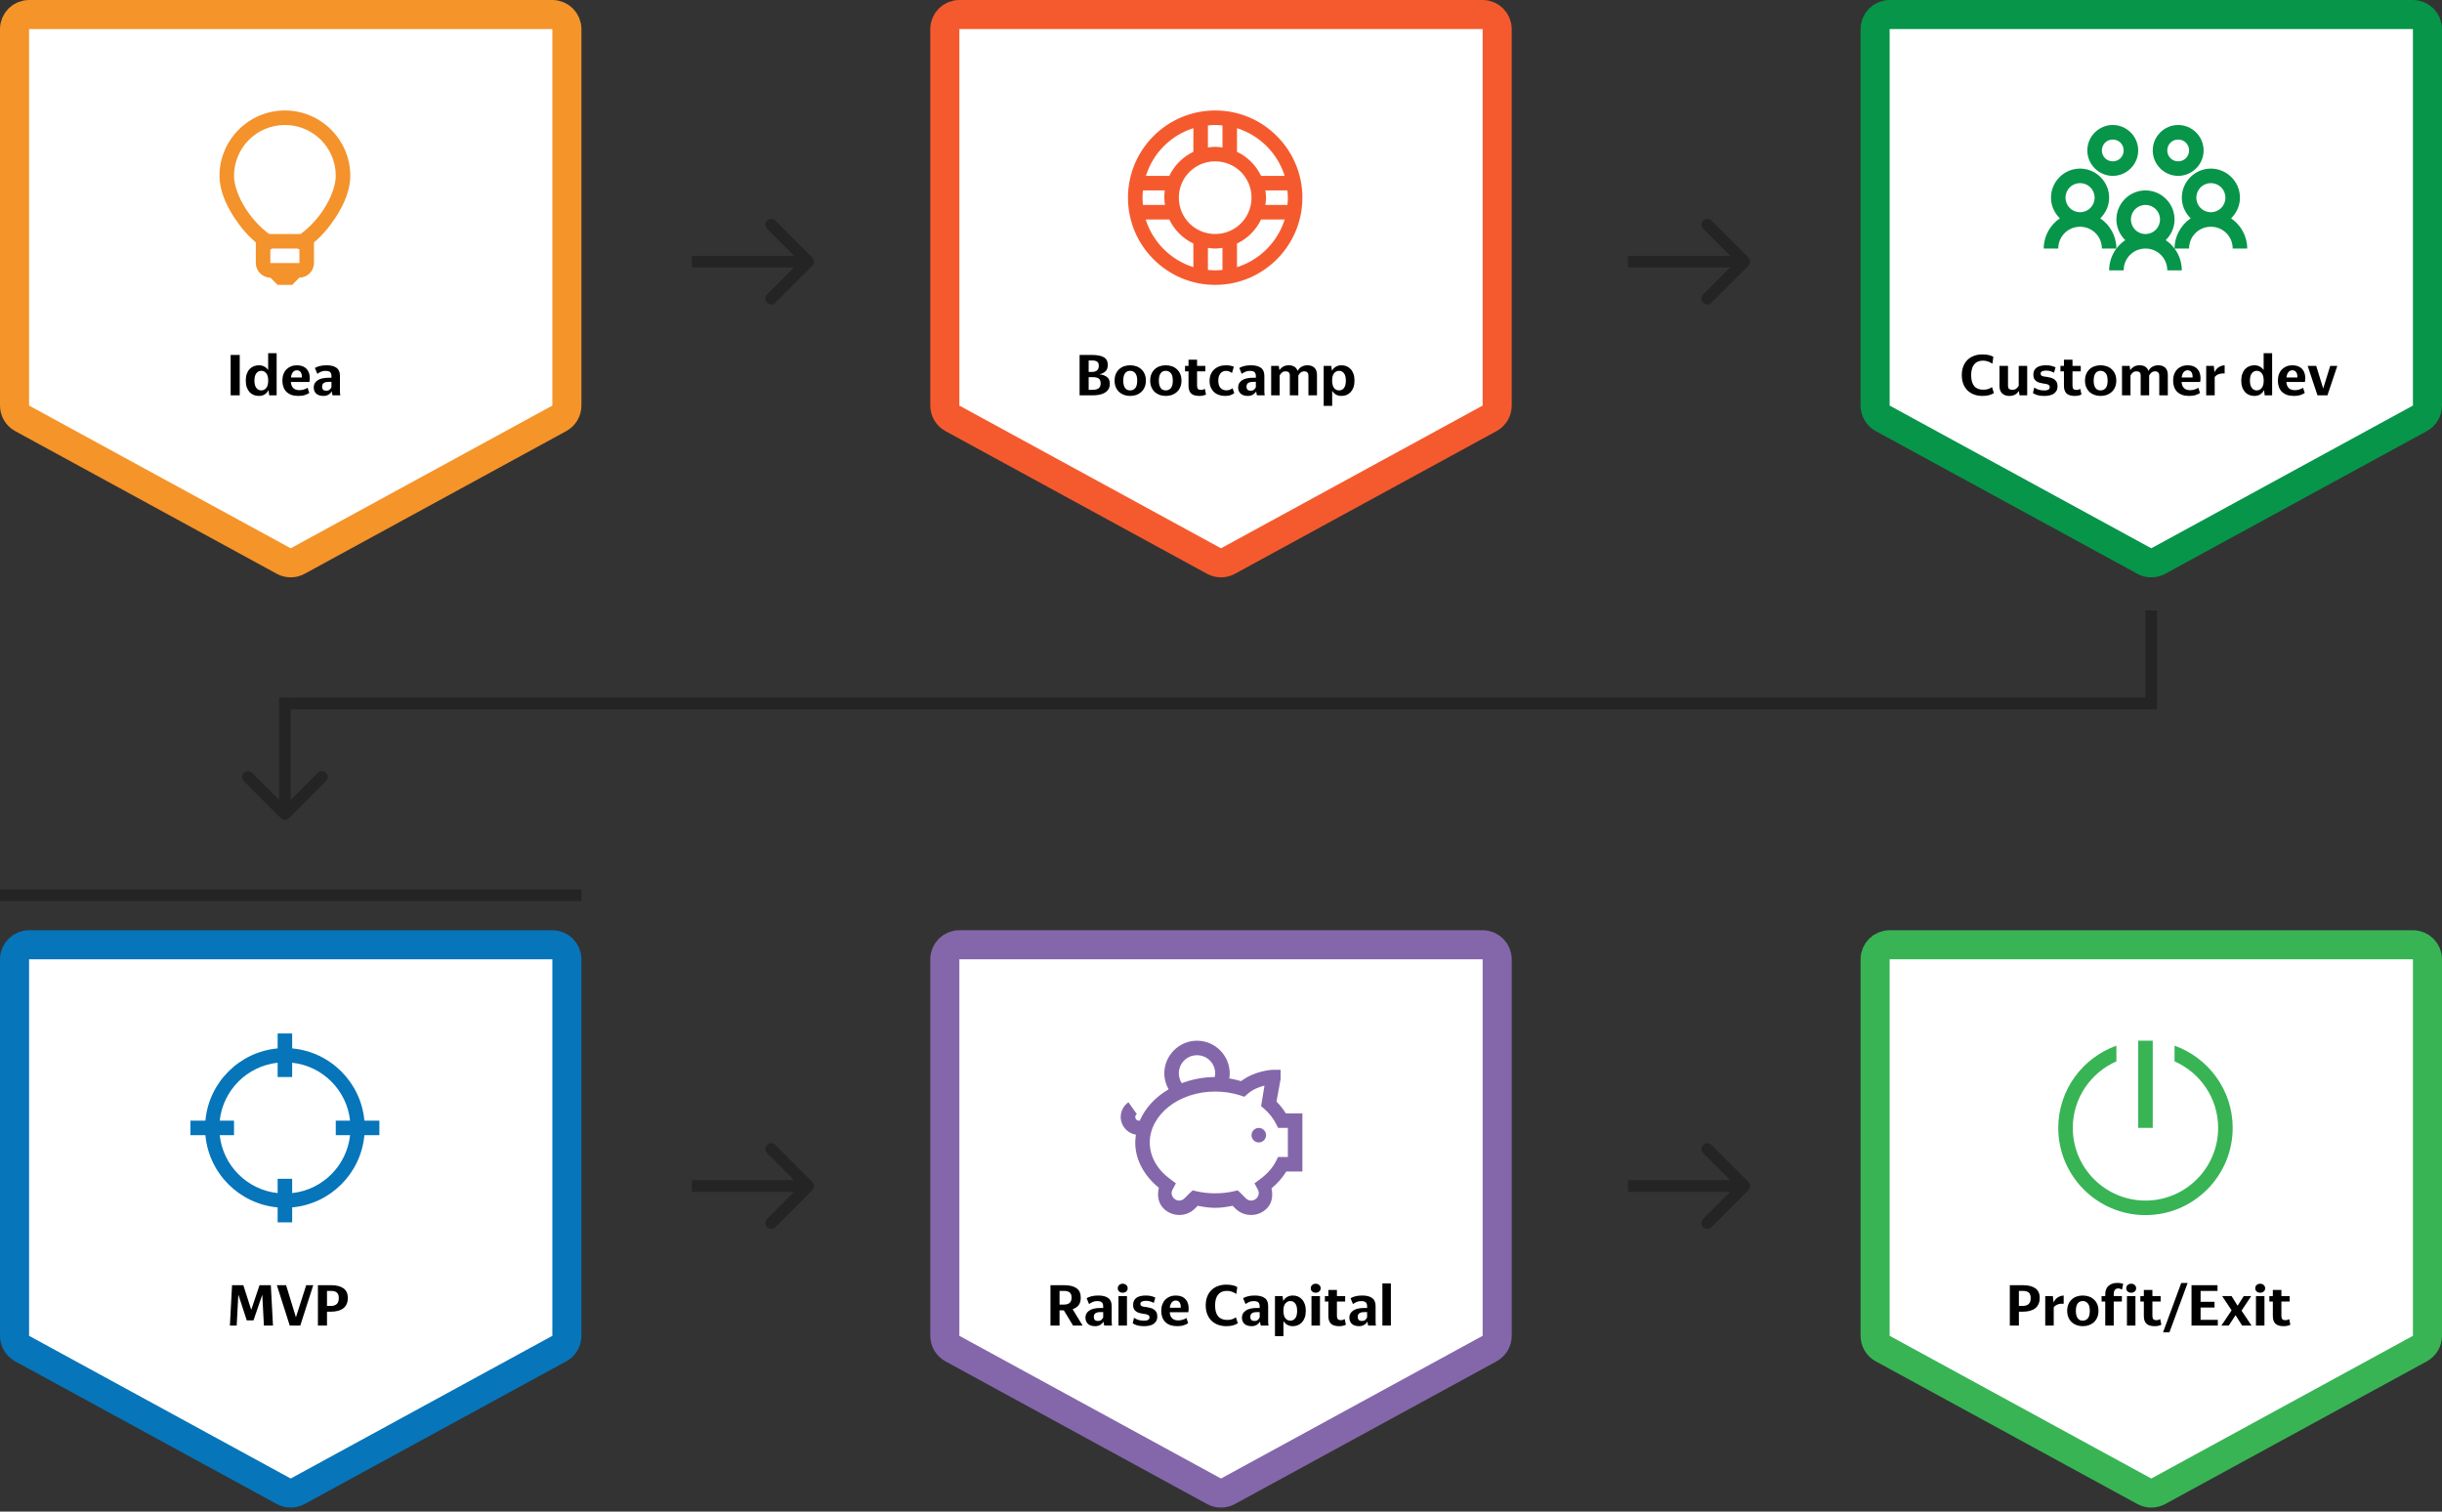 <svg width="420" height="260" viewBox="0 0 420 260" fill="none" xmlns="http://www.w3.org/2000/svg">
<rect x="0" y="0" width="420" height="260" fill="#333333" stroke="none"/>
<path d="M2.5 5C2.5 3.619 3.619 2.5 5 2.5H95C96.381 2.5 97.5 3.619 97.5 5V69.759C97.5 70.674 97 71.516 96.197 71.954L51.197 96.499C50.451 96.906 49.549 96.906 48.803 96.499L3.803 71.954C3 71.516 2.5 70.674 2.5 69.759V5Z" fill="white" stroke="#F59429" stroke-width="5" stroke-linejoin="round"/>
<rect width="40" height="40" transform="translate(29 14)" fill="white"/>
<path d="M49 19C42.804 19 37.75 24.054 37.75 30.25C37.75 32.648 38.805 35.133 40.25 37.359C41.324 39.015 42.608 40.538 44 41.695V45.25C44 46.617 45.133 47.75 46.5 47.75L47.75 49H50.25L51.5 47.75C52.867 47.75 54 46.617 54 45.25V41.695C55.392 40.538 56.676 39.015 57.75 37.359C59.195 35.133 60.25 32.648 60.25 30.25C60.25 24.054 55.196 19 49 19ZM49 21.5C53.849 21.5 57.75 25.401 57.75 30.25C57.75 31.886 56.944 34.044 55.68 35.992C54.552 37.73 53.067 39.278 51.695 40.25H46.305C44.933 39.278 43.448 37.73 42.32 35.992C41.056 34.044 40.25 31.886 40.25 30.25C40.25 25.401 44.151 21.5 49 21.5ZM46.812 42.75H51.188C51.285 42.818 51.388 42.867 51.5 42.906V45.25H46.5V42.906C46.612 42.867 46.715 42.818 46.812 42.75Z" fill="#F4922C"/>
<path d="M41.23 61.05V68H39.67V61.05H41.23ZM44.94 67.15C45.274 67.15 45.554 67.013 45.78 66.74C46.014 66.46 46.13 66.033 46.13 65.46C46.13 64.893 46.017 64.473 45.79 64.2C45.564 63.92 45.28 63.78 44.94 63.78C44.594 63.78 44.31 63.92 44.09 64.2C43.87 64.473 43.76 64.893 43.76 65.46C43.76 66.027 43.87 66.45 44.09 66.73C44.31 67.01 44.594 67.15 44.94 67.15ZM46.19 67.09C46.037 67.39 45.824 67.633 45.55 67.82C45.277 68.007 44.93 68.1 44.51 68.1C44.21 68.1 43.924 68.047 43.65 67.94C43.377 67.833 43.137 67.67 42.93 67.45C42.73 67.23 42.57 66.957 42.45 66.63C42.33 66.297 42.27 65.907 42.27 65.46C42.27 65.013 42.33 64.627 42.45 64.3C42.57 63.967 42.73 63.693 42.93 63.48C43.137 63.26 43.377 63.097 43.65 62.99C43.924 62.883 44.214 62.83 44.52 62.83C44.88 62.83 45.194 62.903 45.46 63.05C45.727 63.19 45.947 63.39 46.12 63.65V60.75H47.58V68H46.3L46.19 67.09ZM51.059 63.69C50.786 63.69 50.559 63.797 50.379 64.01C50.206 64.217 50.093 64.523 50.039 64.93H51.919C51.933 64.503 51.859 64.19 51.699 63.99C51.546 63.79 51.333 63.69 51.059 63.69ZM53.189 67.59C53.036 67.703 52.803 67.817 52.489 67.93C52.176 68.043 51.793 68.1 51.339 68.1C50.879 68.1 50.476 68.04 50.129 67.92C49.783 67.793 49.493 67.617 49.259 67.39C49.033 67.157 48.859 66.877 48.739 66.55C48.626 66.223 48.569 65.86 48.569 65.46C48.569 65.053 48.629 64.69 48.749 64.37C48.869 64.043 49.039 63.767 49.259 63.54C49.479 63.313 49.739 63.14 50.039 63.02C50.346 62.893 50.686 62.83 51.059 62.83C51.433 62.83 51.769 62.89 52.069 63.01C52.369 63.13 52.616 63.31 52.809 63.55C53.009 63.79 53.146 64.09 53.219 64.45C53.299 64.81 53.299 65.227 53.219 65.7H50.019C50.066 66.18 50.213 66.537 50.459 66.77C50.713 66.997 51.059 67.11 51.499 67.11C51.779 67.11 52.036 67.07 52.269 66.99C52.509 66.91 52.723 66.813 52.909 66.7L53.189 67.59ZM56.098 67.21C56.338 67.21 56.528 67.153 56.668 67.04C56.815 66.92 56.928 66.773 57.008 66.6V65.68H56.608C56.155 65.68 55.838 65.75 55.658 65.89C55.485 66.03 55.398 66.233 55.398 66.5C55.398 66.74 55.462 66.92 55.588 67.04C55.715 67.153 55.885 67.21 56.098 67.21ZM57.208 68C57.175 67.913 57.145 67.813 57.118 67.7C57.098 67.58 57.082 67.453 57.068 67.32C57.008 67.413 56.935 67.507 56.848 67.6C56.762 67.693 56.662 67.777 56.548 67.85C56.435 67.923 56.302 67.983 56.148 68.03C55.995 68.077 55.822 68.1 55.628 68.1C55.388 68.1 55.165 68.07 54.958 68.01C54.752 67.95 54.575 67.86 54.428 67.74C54.282 67.613 54.165 67.457 54.078 67.27C53.998 67.083 53.958 66.867 53.958 66.62C53.958 66.127 54.172 65.73 54.598 65.43C55.025 65.123 55.685 64.97 56.578 64.97H57.008V64.69C57.008 64.39 56.935 64.167 56.788 64.02C56.642 63.867 56.368 63.79 55.968 63.79C55.675 63.79 55.422 63.84 55.208 63.94C54.995 64.033 54.785 64.153 54.578 64.3L54.158 63.29C54.372 63.163 54.638 63.057 54.958 62.97C55.285 62.877 55.692 62.83 56.178 62.83C56.912 62.83 57.475 62.973 57.868 63.26C58.268 63.54 58.468 64 58.468 64.64V67.19C58.468 67.303 58.472 67.447 58.478 67.62C58.492 67.787 58.508 67.913 58.528 68H57.208Z" fill="black"/>
<path d="M162.5 5C162.5 3.619 163.619 2.5 165 2.5H255C256.381 2.5 257.5 3.619 257.5 5V69.759C257.5 70.674 257 71.516 256.197 71.954L211.197 96.499C210.451 96.906 209.549 96.906 208.803 96.499L163.803 71.954C163 71.516 162.5 70.674 162.5 69.759V5Z" fill="white" stroke="#F55A2E" stroke-width="5" stroke-linejoin="round"/>
<path d="M209 19C200.729 19 194 25.729 194 34C194 42.272 200.729 49 209 49C217.271 49 224 42.272 224 34C224 25.729 217.271 19 209 19ZM209 21.5C209.42 21.5 209.84 21.539 210.25 21.578V25.367C209.84 25.309 209.425 25.25 209 25.25C208.575 25.25 208.16 25.309 207.75 25.367V21.578C208.16 21.539 208.58 21.5 209 21.5ZM205.25 22.047V26.109C203.434 26.979 201.974 28.434 201.109 30.25H197.086C198.302 26.344 201.354 23.268 205.25 22.047ZM212.75 22.047C216.642 23.268 219.732 26.358 220.953 30.25H216.891C216.026 28.434 214.566 26.974 212.75 26.109V22.047ZM209 27.75C212.467 27.75 215.25 30.533 215.25 34C215.25 37.467 212.467 40.25 209 40.25C205.533 40.25 202.75 37.467 202.75 34C202.75 30.533 205.533 27.75 209 27.75ZM196.578 32.75H200.328C200.27 33.155 200.25 33.58 200.25 34C200.25 34.425 200.309 34.84 200.367 35.25H196.578C196.539 34.84 196.5 34.42 196.5 34C196.5 33.58 196.539 33.16 196.578 32.75ZM217.633 32.75H221.422C221.461 33.16 221.5 33.58 221.5 34C221.5 34.42 221.461 34.84 221.422 35.25H217.633C217.691 34.84 217.75 34.425 217.75 34C217.75 33.575 217.691 33.16 217.633 32.75ZM197.047 37.75H201.109C201.974 39.566 203.434 41.026 205.25 41.891V45.953C201.358 44.732 198.268 41.642 197.047 37.75ZM216.891 37.75H220.953C219.732 41.642 216.642 44.732 212.75 45.953V41.891C214.566 41.026 216.026 39.566 216.891 37.75ZM207.75 42.633C208.16 42.691 208.575 42.75 209 42.75C209.425 42.75 209.84 42.691 210.25 42.633V46.422C209.84 46.461 209.42 46.5 209 46.5C208.58 46.5 208.16 46.461 207.75 46.422V42.633Z" fill="#F55A2E"/>
<path d="M187.24 62V63.97H187.82C188.173 63.97 188.453 63.89 188.66 63.73C188.873 63.563 188.98 63.293 188.98 62.92C188.98 62.567 188.883 62.327 188.69 62.2C188.497 62.067 188.21 62 187.83 62H187.24ZM187.24 64.87V67.05H187.93C188.363 67.05 188.7 66.967 188.94 66.8C189.18 66.633 189.3 66.343 189.3 65.93C189.3 65.543 189.19 65.27 188.97 65.11C188.75 64.95 188.4 64.87 187.92 64.87H187.24ZM185.68 61.05H187.81C188.697 61.05 189.37 61.18 189.83 61.44C190.297 61.7 190.53 62.143 190.53 62.77C190.53 63.25 190.397 63.617 190.13 63.87C189.87 64.117 189.52 64.287 189.08 64.38C189.667 64.447 190.113 64.61 190.42 64.87C190.727 65.123 190.88 65.5 190.88 66C190.88 66.367 190.803 66.677 190.65 66.93C190.497 67.183 190.283 67.39 190.01 67.55C189.743 67.71 189.423 67.827 189.05 67.9C188.683 67.967 188.283 68 187.85 68H185.68V61.05ZM194.378 68.1C194.005 68.1 193.655 68.043 193.328 67.93C193.001 67.81 192.718 67.64 192.478 67.42C192.238 67.193 192.048 66.917 191.908 66.59C191.768 66.263 191.698 65.887 191.698 65.46C191.698 65.033 191.768 64.657 191.908 64.33C192.048 64.003 192.238 63.73 192.478 63.51C192.718 63.283 193.001 63.113 193.328 63C193.655 62.887 194.005 62.83 194.378 62.83C194.751 62.83 195.101 62.887 195.428 63C195.761 63.113 196.048 63.283 196.288 63.51C196.535 63.73 196.728 64.003 196.868 64.33C197.008 64.657 197.078 65.033 197.078 65.46C197.078 65.887 197.008 66.263 196.868 66.59C196.728 66.917 196.535 67.193 196.288 67.42C196.048 67.64 195.765 67.81 195.438 67.93C195.111 68.043 194.758 68.1 194.378 68.1ZM194.378 67.15C194.725 67.15 195.011 67.023 195.238 66.77C195.471 66.51 195.588 66.073 195.588 65.46C195.588 64.853 195.471 64.423 195.238 64.17C195.011 63.91 194.725 63.78 194.378 63.78C194.205 63.78 194.045 63.81 193.898 63.87C193.758 63.93 193.635 64.027 193.528 64.16C193.421 64.293 193.338 64.467 193.278 64.68C193.218 64.893 193.188 65.153 193.188 65.46C193.188 65.767 193.218 66.027 193.278 66.24C193.338 66.453 193.421 66.63 193.528 66.77C193.635 66.903 193.758 67 193.898 67.06C194.045 67.12 194.205 67.15 194.378 67.15ZM200.501 68.1C200.128 68.1 199.778 68.043 199.451 67.93C199.125 67.81 198.841 67.64 198.601 67.42C198.361 67.193 198.171 66.917 198.031 66.59C197.891 66.263 197.821 65.887 197.821 65.46C197.821 65.033 197.891 64.657 198.031 64.33C198.171 64.003 198.361 63.73 198.601 63.51C198.841 63.283 199.125 63.113 199.451 63C199.778 62.887 200.128 62.83 200.501 62.83C200.875 62.83 201.225 62.887 201.551 63C201.885 63.113 202.171 63.283 202.411 63.51C202.658 63.73 202.851 64.003 202.991 64.33C203.131 64.657 203.201 65.033 203.201 65.46C203.201 65.887 203.131 66.263 202.991 66.59C202.851 66.917 202.658 67.193 202.411 67.42C202.171 67.64 201.888 67.81 201.561 67.93C201.235 68.043 200.881 68.1 200.501 68.1ZM200.501 67.15C200.848 67.15 201.135 67.023 201.361 66.77C201.595 66.51 201.711 66.073 201.711 65.46C201.711 64.853 201.595 64.423 201.361 64.17C201.135 63.91 200.848 63.78 200.501 63.78C200.328 63.78 200.168 63.81 200.021 63.87C199.881 63.93 199.758 64.027 199.651 64.16C199.545 64.293 199.461 64.467 199.401 64.68C199.341 64.893 199.311 65.153 199.311 65.46C199.311 65.767 199.341 66.027 199.401 66.24C199.461 66.453 199.545 66.63 199.651 66.77C199.758 66.903 199.881 67 200.021 67.06C200.168 67.12 200.328 67.15 200.501 67.15ZM207.424 67.85C207.311 67.917 207.161 67.973 206.974 68.02C206.794 68.073 206.558 68.1 206.264 68.1C205.624 68.1 205.154 67.957 204.854 67.67C204.561 67.377 204.414 66.94 204.414 66.36V63.87H203.814V62.93H204.414V61.87H205.884V62.93H207.304V63.87H205.884V66.33C205.884 66.603 205.941 66.797 206.054 66.91C206.174 67.017 206.341 67.07 206.554 67.07C206.701 67.07 206.831 67.05 206.944 67.01C207.058 66.963 207.151 66.92 207.224 66.88L207.424 67.85ZM210.706 68.1C210.326 68.1 209.973 68.043 209.646 67.93C209.319 67.817 209.036 67.65 208.796 67.43C208.563 67.21 208.376 66.94 208.236 66.62C208.103 66.3 208.036 65.93 208.036 65.51C208.036 65.097 208.106 64.723 208.246 64.39C208.386 64.057 208.579 63.777 208.826 63.55C209.073 63.317 209.366 63.14 209.706 63.02C210.053 62.893 210.426 62.83 210.826 62.83C211.173 62.83 211.456 62.857 211.676 62.91C211.896 62.957 212.073 63.013 212.206 63.08L211.886 64.16C211.726 64.047 211.569 63.957 211.416 63.89C211.269 63.823 211.069 63.79 210.816 63.79C210.643 63.79 210.479 63.827 210.326 63.9C210.173 63.967 210.036 64.07 209.916 64.21C209.803 64.343 209.709 64.513 209.636 64.72C209.569 64.927 209.536 65.17 209.536 65.45C209.536 66.017 209.659 66.44 209.906 66.72C210.159 67 210.506 67.14 210.946 67.14C211.139 67.14 211.326 67.107 211.506 67.04C211.693 66.967 211.853 66.877 211.986 66.77L212.286 67.61C212.159 67.723 211.963 67.833 211.696 67.94C211.436 68.047 211.106 68.1 210.706 68.1ZM215.087 67.21C215.327 67.21 215.517 67.153 215.657 67.04C215.803 66.92 215.917 66.773 215.997 66.6V65.68H215.597C215.143 65.68 214.827 65.75 214.647 65.89C214.473 66.03 214.387 66.233 214.387 66.5C214.387 66.74 214.45 66.92 214.577 67.04C214.703 67.153 214.873 67.21 215.087 67.21ZM216.197 68C216.163 67.913 216.133 67.813 216.107 67.7C216.087 67.58 216.07 67.453 216.057 67.32C215.997 67.413 215.923 67.507 215.837 67.6C215.75 67.693 215.65 67.777 215.537 67.85C215.423 67.923 215.29 67.983 215.137 68.03C214.983 68.077 214.81 68.1 214.617 68.1C214.377 68.1 214.153 68.07 213.947 68.01C213.74 67.95 213.563 67.86 213.417 67.74C213.27 67.613 213.153 67.457 213.067 67.27C212.987 67.083 212.947 66.867 212.947 66.62C212.947 66.127 213.16 65.73 213.587 65.43C214.013 65.123 214.673 64.97 215.567 64.97H215.997V64.69C215.997 64.39 215.923 64.167 215.777 64.02C215.63 63.867 215.357 63.79 214.957 63.79C214.663 63.79 214.41 63.84 214.197 63.94C213.983 64.033 213.773 64.153 213.567 64.3L213.147 63.29C213.36 63.163 213.627 63.057 213.947 62.97C214.273 62.877 214.68 62.83 215.167 62.83C215.9 62.83 216.463 62.973 216.857 63.26C217.257 63.54 217.457 64 217.457 64.64V67.19C217.457 67.303 217.46 67.447 217.467 67.62C217.48 67.787 217.497 67.913 217.517 68H216.197ZM220.088 68H218.628V62.93H219.938L220.048 63.66H220.068C220.208 63.427 220.408 63.23 220.668 63.07C220.934 62.91 221.268 62.83 221.668 62.83C222.048 62.83 222.364 62.91 222.618 63.07C222.878 63.23 223.064 63.473 223.178 63.8C223.351 63.473 223.581 63.23 223.868 63.07C224.161 62.91 224.498 62.83 224.878 62.83C225.364 62.83 225.758 62.967 226.058 63.24C226.358 63.513 226.508 63.93 226.508 64.49V68H225.038V64.65C225.038 64.377 224.974 64.18 224.848 64.06C224.721 63.933 224.551 63.87 224.338 63.87C224.084 63.87 223.874 63.937 223.708 64.07C223.548 64.203 223.411 64.373 223.298 64.58V68H221.838V64.6C221.838 64.32 221.771 64.13 221.638 64.03C221.511 63.923 221.341 63.87 221.128 63.87C220.868 63.87 220.658 63.937 220.498 64.07C220.338 64.197 220.201 64.367 220.088 64.58V68ZM230.311 67.15C230.651 67.15 230.927 67.017 231.141 66.75C231.361 66.477 231.471 66.047 231.471 65.46C231.471 64.887 231.361 64.463 231.141 64.19C230.921 63.917 230.644 63.78 230.311 63.78C229.971 63.78 229.684 63.917 229.451 64.19C229.224 64.457 229.111 64.88 229.111 65.46C229.111 65.753 229.141 66.007 229.201 66.22C229.261 66.433 229.344 66.61 229.451 66.75C229.564 66.883 229.691 66.983 229.831 67.05C229.977 67.117 230.137 67.15 230.311 67.15ZM230.731 68.1C230.357 68.1 230.037 68.023 229.771 67.87C229.511 67.71 229.294 67.493 229.121 67.22V69.81H227.661V62.93H228.971L229.081 63.77C229.247 63.477 229.467 63.247 229.741 63.08C230.021 62.913 230.357 62.83 230.751 62.83C231.044 62.83 231.324 62.883 231.591 62.99C231.857 63.097 232.091 63.26 232.291 63.48C232.497 63.693 232.661 63.967 232.781 64.3C232.901 64.627 232.961 65.013 232.961 65.46C232.961 65.907 232.901 66.297 232.781 66.63C232.661 66.957 232.497 67.23 232.291 67.45C232.084 67.67 231.847 67.833 231.581 67.94C231.314 68.047 231.031 68.1 230.731 68.1Z" fill="black"/>
<path d="M322.5 5C322.5 3.619 323.619 2.5 325 2.5H415C416.381 2.5 417.5 3.619 417.5 5V69.759C417.5 70.674 417 71.516 416.197 71.954L371.197 96.499C370.451 96.906 369.549 96.906 368.803 96.499L323.803 71.954C323 71.516 322.5 70.674 322.5 69.759V5Z" fill="white" stroke="#079549" stroke-width="5" stroke-linejoin="round"/>
<path d="M363.375 21.5C360.973 21.5 359 23.473 359 25.875C359 28.277 360.973 30.25 363.375 30.25C365.777 30.25 367.75 28.277 367.75 25.875C367.75 23.473 365.777 21.5 363.375 21.5ZM374.625 21.5C372.223 21.5 370.25 23.473 370.25 25.875C370.25 28.277 372.223 30.25 374.625 30.25C377.027 30.25 379 28.277 379 25.875C379 23.473 377.027 21.5 374.625 21.5ZM363.375 24C364.425 24 365.25 24.825 365.25 25.875C365.25 26.925 364.425 27.75 363.375 27.75C362.325 27.75 361.5 26.925 361.5 25.875C361.5 24.825 362.325 24 363.375 24ZM374.625 24C375.675 24 376.5 24.825 376.5 25.875C376.5 26.925 375.675 27.75 374.625 27.75C373.575 27.75 372.75 26.925 372.75 25.875C372.75 24.825 373.575 24 374.625 24ZM357.75 29C355.001 29 352.75 31.251 352.75 34C352.75 35.392 353.346 36.647 354.273 37.555C352.608 38.683 351.5 40.602 351.5 42.75H354C354 40.665 355.665 39 357.75 39C359.835 39 361.5 40.665 361.5 42.75H364C364 40.602 362.892 38.683 361.227 37.555C362.154 36.647 362.75 35.392 362.75 34C362.75 31.251 360.499 29 357.75 29ZM364 42.75C363.219 43.795 362.75 45.108 362.75 46.5H365.25C365.25 44.415 366.915 42.75 369 42.75C371.085 42.75 372.75 44.415 372.75 46.5H375.25C375.25 45.108 374.781 43.795 374 42.75C373.575 42.184 373.062 41.7 372.477 41.305C373.404 40.397 374 39.142 374 37.75C374 35.001 371.749 32.75 369 32.75C366.251 32.75 364 35.001 364 37.75C364 39.142 364.596 40.397 365.523 41.305C364.938 41.7 364.425 42.184 364 42.75ZM374 42.75H376.5C376.5 40.665 378.165 39 380.25 39C382.335 39 384 40.665 384 42.75H386.5C386.5 40.602 385.392 38.683 383.727 37.555C384.654 36.647 385.25 35.392 385.25 34C385.25 31.251 382.999 29 380.25 29C377.501 29 375.25 31.251 375.25 34C375.25 35.392 375.846 36.647 376.773 37.555C375.108 38.683 374 40.602 374 42.75ZM357.75 31.5C359.146 31.5 360.25 32.603 360.25 34C360.25 35.397 359.146 36.5 357.75 36.5C356.354 36.5 355.25 35.397 355.25 34C355.25 32.603 356.354 31.5 357.75 31.5ZM380.25 31.5C381.646 31.5 382.75 32.603 382.75 34C382.75 35.397 381.646 36.5 380.25 36.5C378.854 36.5 377.75 35.397 377.75 34C377.75 32.603 378.854 31.5 380.25 31.5ZM369 35.25C370.396 35.25 371.5 36.353 371.5 37.75C371.5 39.147 370.396 40.25 369 40.25C367.604 40.25 366.5 39.147 366.5 37.75C366.5 36.353 367.604 35.25 369 35.25Z" fill="#079549"/>
<path d="M340.97 68.1C340.443 68.1 339.96 68.02 339.52 67.86C339.087 67.693 338.713 67.46 338.4 67.16C338.087 66.853 337.843 66.48 337.67 66.04C337.497 65.593 337.41 65.09 337.41 64.53C337.41 63.97 337.493 63.47 337.66 63.03C337.833 62.583 338.073 62.21 338.38 61.91C338.687 61.603 339.057 61.37 339.49 61.21C339.923 61.043 340.407 60.96 340.94 60.96C341.38 60.96 341.763 61 342.09 61.08C342.417 61.16 342.667 61.26 342.84 61.38L342.67 62.56C342.47 62.42 342.233 62.297 341.96 62.19C341.693 62.083 341.393 62.03 341.06 62.03C340.393 62.03 339.887 62.243 339.54 62.67C339.193 63.097 339.02 63.717 339.02 64.53C339.02 66.197 339.717 67.03 341.11 67.03C341.417 67.03 341.69 66.993 341.93 66.92C342.17 66.84 342.393 66.727 342.6 66.58L342.93 67.6C342.75 67.727 342.497 67.843 342.17 67.95C341.843 68.05 341.443 68.1 340.97 68.1ZM347.198 67.27C347.065 67.503 346.865 67.7 346.598 67.86C346.331 68.02 345.988 68.1 345.568 68.1C345.075 68.1 344.671 67.957 344.358 67.67C344.045 67.383 343.888 66.95 343.888 66.37V62.93H345.358V66.33C345.358 66.617 345.428 66.81 345.568 66.91C345.715 67.003 345.888 67.05 346.088 67.05C346.355 67.05 346.578 66.987 346.758 66.86C346.938 66.733 347.085 66.563 347.198 66.35V62.93H348.658V68H347.348L347.228 67.27H347.198ZM351.596 68.1C351.116 68.1 350.716 68.053 350.396 67.96C350.076 67.86 349.826 67.74 349.646 67.6L349.876 66.65C350.049 66.79 350.282 66.91 350.576 67.01C350.869 67.11 351.206 67.16 351.586 67.16C352.219 67.16 352.536 66.967 352.536 66.58C352.536 66.453 352.502 66.357 352.436 66.29C352.376 66.217 352.289 66.16 352.176 66.12C352.069 66.073 351.942 66.04 351.796 66.02C351.656 66 351.506 65.977 351.346 65.95C351.146 65.917 350.949 65.873 350.756 65.82C350.562 65.76 350.389 65.677 350.236 65.57C350.082 65.463 349.956 65.323 349.856 65.15C349.762 64.97 349.716 64.74 349.716 64.46C349.716 63.92 349.899 63.513 350.266 63.24C350.639 62.967 351.182 62.83 351.896 62.83C352.322 62.83 352.669 62.873 352.936 62.96C353.209 63.04 353.409 63.117 353.536 63.19L353.266 64.11C353.152 64.03 352.976 63.95 352.736 63.87C352.496 63.783 352.226 63.74 351.926 63.74C351.646 63.74 351.416 63.78 351.236 63.86C351.056 63.94 350.966 64.077 350.966 64.27C350.966 64.383 350.992 64.473 351.046 64.54C351.106 64.6 351.182 64.65 351.276 64.69C351.376 64.723 351.486 64.75 351.606 64.77C351.732 64.783 351.866 64.8 352.006 64.82C352.212 64.853 352.426 64.897 352.646 64.95C352.866 65.003 353.066 65.087 353.246 65.2C353.432 65.313 353.582 65.467 353.696 65.66C353.816 65.853 353.876 66.107 353.876 66.42C353.876 66.747 353.812 67.017 353.686 67.23C353.559 67.443 353.389 67.617 353.176 67.75C352.969 67.877 352.726 67.967 352.446 68.02C352.172 68.073 351.889 68.1 351.596 68.1ZM357.989 67.85C357.875 67.917 357.725 67.973 357.539 68.02C357.359 68.073 357.122 68.1 356.829 68.1C356.189 68.1 355.719 67.957 355.419 67.67C355.125 67.377 354.979 66.94 354.979 66.36V63.87H354.379V62.93H354.979V61.87H356.449V62.93H357.869V63.87H356.449V66.33C356.449 66.603 356.505 66.797 356.619 66.91C356.739 67.017 356.905 67.07 357.119 67.07C357.265 67.07 357.395 67.05 357.509 67.01C357.622 66.963 357.715 66.92 357.789 66.88L357.989 67.85ZM361.28 68.1C360.907 68.1 360.557 68.043 360.23 67.93C359.904 67.81 359.62 67.64 359.38 67.42C359.14 67.193 358.95 66.917 358.81 66.59C358.67 66.263 358.6 65.887 358.6 65.46C358.6 65.033 358.67 64.657 358.81 64.33C358.95 64.003 359.14 63.73 359.38 63.51C359.62 63.283 359.904 63.113 360.23 63C360.557 62.887 360.907 62.83 361.28 62.83C361.654 62.83 362.004 62.887 362.33 63C362.664 63.113 362.95 63.283 363.19 63.51C363.437 63.73 363.63 64.003 363.77 64.33C363.91 64.657 363.98 65.033 363.98 65.46C363.98 65.887 363.91 66.263 363.77 66.59C363.63 66.917 363.437 67.193 363.19 67.42C362.95 67.64 362.667 67.81 362.34 67.93C362.014 68.043 361.66 68.1 361.28 68.1ZM361.28 67.15C361.627 67.15 361.914 67.023 362.14 66.77C362.374 66.51 362.49 66.073 362.49 65.46C362.49 64.853 362.374 64.423 362.14 64.17C361.914 63.91 361.627 63.78 361.28 63.78C361.107 63.78 360.947 63.81 360.8 63.87C360.66 63.93 360.537 64.027 360.43 64.16C360.324 64.293 360.24 64.467 360.18 64.68C360.12 64.893 360.09 65.153 360.09 65.46C360.09 65.767 360.12 66.027 360.18 66.24C360.24 66.453 360.324 66.63 360.43 66.77C360.537 66.903 360.66 67 360.8 67.06C360.947 67.12 361.107 67.15 361.28 67.15ZM366.424 68H364.964V62.93H366.274L366.384 63.66H366.404C366.544 63.427 366.744 63.23 367.004 63.07C367.27 62.91 367.604 62.83 368.004 62.83C368.384 62.83 368.7 62.91 368.954 63.07C369.214 63.23 369.4 63.473 369.514 63.8C369.687 63.473 369.917 63.23 370.204 63.07C370.497 62.91 370.834 62.83 371.214 62.83C371.7 62.83 372.094 62.967 372.394 63.24C372.694 63.513 372.844 63.93 372.844 64.49V68H371.374V64.65C371.374 64.377 371.31 64.18 371.184 64.06C371.057 63.933 370.887 63.87 370.674 63.87C370.42 63.87 370.21 63.937 370.044 64.07C369.884 64.203 369.747 64.373 369.634 64.58V68H368.174V64.6C368.174 64.32 368.107 64.13 367.974 64.03C367.847 63.923 367.677 63.87 367.464 63.87C367.204 63.87 366.994 63.937 366.834 64.07C366.674 64.197 366.537 64.367 366.424 64.58V68ZM376.247 63.69C375.973 63.69 375.747 63.797 375.567 64.01C375.393 64.217 375.28 64.523 375.227 64.93H377.107C377.12 64.503 377.047 64.19 376.887 63.99C376.733 63.79 376.52 63.69 376.247 63.69ZM378.377 67.59C378.223 67.703 377.99 67.817 377.677 67.93C377.363 68.043 376.98 68.1 376.527 68.1C376.067 68.1 375.663 68.04 375.317 67.92C374.97 67.793 374.68 67.617 374.447 67.39C374.22 67.157 374.047 66.877 373.927 66.55C373.813 66.223 373.757 65.86 373.757 65.46C373.757 65.053 373.817 64.69 373.937 64.37C374.057 64.043 374.227 63.767 374.447 63.54C374.667 63.313 374.927 63.14 375.227 63.02C375.533 62.893 375.873 62.83 376.247 62.83C376.62 62.83 376.957 62.89 377.257 63.01C377.557 63.13 377.803 63.31 377.997 63.55C378.197 63.79 378.333 64.09 378.407 64.45C378.487 64.81 378.487 65.227 378.407 65.7H375.207C375.253 66.18 375.4 66.537 375.647 66.77C375.9 66.997 376.247 67.11 376.687 67.11C376.967 67.11 377.223 67.07 377.457 66.99C377.697 66.91 377.91 66.813 378.097 66.7L378.377 67.59ZM382.616 64.25C382.469 64.23 382.313 64.227 382.146 64.24C381.986 64.253 381.826 64.287 381.666 64.34C381.513 64.387 381.369 64.453 381.236 64.54C381.103 64.627 380.993 64.733 380.906 64.86V68H379.446V62.93H380.756L380.866 63.97H380.896C381.083 63.61 381.319 63.337 381.606 63.15C381.899 62.963 382.236 62.857 382.616 62.83V64.25ZM388.145 67.15C388.479 67.15 388.759 67.013 388.985 66.74C389.219 66.46 389.335 66.033 389.335 65.46C389.335 64.893 389.222 64.473 388.995 64.2C388.769 63.92 388.485 63.78 388.145 63.78C387.799 63.78 387.515 63.92 387.295 64.2C387.075 64.473 386.965 64.893 386.965 65.46C386.965 66.027 387.075 66.45 387.295 66.73C387.515 67.01 387.799 67.15 388.145 67.15ZM389.395 67.09C389.242 67.39 389.029 67.633 388.755 67.82C388.482 68.007 388.135 68.1 387.715 68.1C387.415 68.1 387.129 68.047 386.855 67.94C386.582 67.833 386.342 67.67 386.135 67.45C385.935 67.23 385.775 66.957 385.655 66.63C385.535 66.297 385.475 65.907 385.475 65.46C385.475 65.013 385.535 64.627 385.655 64.3C385.775 63.967 385.935 63.693 386.135 63.48C386.342 63.26 386.582 63.097 386.855 62.99C387.129 62.883 387.419 62.83 387.725 62.83C388.085 62.83 388.399 62.903 388.665 63.05C388.932 63.19 389.152 63.39 389.325 63.65V60.75H390.785V68H389.505L389.395 67.09ZM394.264 63.69C393.991 63.69 393.764 63.797 393.584 64.01C393.411 64.217 393.298 64.523 393.244 64.93H395.124C395.138 64.503 395.064 64.19 394.904 63.99C394.751 63.79 394.538 63.69 394.264 63.69ZM396.394 67.59C396.241 67.703 396.008 67.817 395.694 67.93C395.381 68.043 394.998 68.1 394.544 68.1C394.084 68.1 393.681 68.04 393.334 67.92C392.988 67.793 392.698 67.617 392.464 67.39C392.238 67.157 392.064 66.877 391.944 66.55C391.831 66.223 391.774 65.86 391.774 65.46C391.774 65.053 391.834 64.69 391.954 64.37C392.074 64.043 392.244 63.767 392.464 63.54C392.684 63.313 392.944 63.14 393.244 63.02C393.551 62.893 393.891 62.83 394.264 62.83C394.638 62.83 394.974 62.89 395.274 63.01C395.574 63.13 395.821 63.31 396.014 63.55C396.214 63.79 396.351 64.09 396.424 64.45C396.504 64.81 396.504 65.227 396.424 65.7H393.224C393.271 66.18 393.418 66.537 393.664 66.77C393.918 66.997 394.264 67.11 394.704 67.11C394.984 67.11 395.241 67.07 395.474 66.99C395.714 66.91 395.928 66.813 396.114 66.7L396.394 67.59ZM396.896 62.93H398.366L399.566 66.83L400.776 62.93H401.996L400.296 68H398.586L396.896 62.93Z" fill="black"/>
<path d="M2.5 165C2.5 163.619 3.619 162.5 5 162.5H95C96.381 162.5 97.5 163.619 97.5 165V229.759C97.5 230.674 97 231.516 96.197 231.954L51.197 256.499C50.451 256.906 49.549 256.906 48.803 256.499L3.803 231.954C3 231.516 2.5 230.674 2.5 229.759V165Z" fill="white" stroke="#0675BA" stroke-width="5" stroke-linejoin="round"/>
<path d="M47.75 177.75V180.328C41.168 180.924 35.924 186.168 35.328 192.75H32.75V195.25H35.328C35.924 201.832 41.168 207.076 47.75 207.672V210.25H50.25V207.672C56.832 207.076 62.076 201.832 62.672 195.25H65.25V192.75H62.672C62.076 186.168 56.832 180.924 50.25 180.328V177.75H47.75ZM47.75 182.789V185.25H50.25V182.789C55.489 183.355 59.645 187.511 60.211 192.75H57.75V195.25H60.211C59.645 200.489 55.489 204.645 50.25 205.211V202.75H47.75V205.211C42.511 204.645 38.355 200.489 37.789 195.25H40.25V192.75H37.789C38.355 187.511 42.511 183.355 47.75 182.789Z" fill="#0675BA"/>
<path d="M40.99 222.66L40.71 228H39.54L39.91 221.05H41.85L43.21 225.29L44.64 221.05H46.58L46.95 228H45.39L45.11 222.69L43.6 227.1H42.44L40.99 222.66ZM47.616 221.05H49.206L50.896 226.57L52.666 221.05H53.876L51.646 228H49.836L47.616 221.05ZM56.24 222.04V224.62H56.92C57.34 224.62 57.67 224.513 57.91 224.3C58.15 224.087 58.27 223.743 58.27 223.27C58.27 222.823 58.156 222.507 57.93 222.32C57.71 222.133 57.386 222.04 56.96 222.04H56.24ZM56.24 225.61V228H54.68V221.05H56.92C57.84 221.05 58.553 221.227 59.06 221.58C59.566 221.933 59.82 222.487 59.82 223.24C59.82 223.653 59.75 224.01 59.61 224.31C59.476 224.603 59.283 224.847 59.03 225.04C58.776 225.233 58.47 225.377 58.11 225.47C57.75 225.563 57.35 225.61 56.91 225.61H56.24Z" fill="black"/>
<path d="M162.5 165C162.5 163.619 163.619 162.5 165 162.5H255C256.381 162.5 257.5 163.619 257.5 165V229.759C257.5 230.674 257 231.516 256.197 231.954L211.197 256.499C210.451 256.906 209.549 256.906 208.803 256.499L163.803 231.954C163 231.516 162.5 230.674 162.5 229.759V165Z" fill="white" stroke="#8467AA" stroke-width="5" stroke-linejoin="round"/>
<path d="M205.875 179C202.784 179 200.25 181.534 200.25 184.625C200.25 185.626 200.533 186.554 200.992 187.359C198.741 188.678 196.979 190.548 196.031 192.75H195.875C195.519 192.75 195.25 192.481 195.25 192.125C195.25 191.905 195.362 191.729 195.523 191.617L194.078 189.586C193.272 190.152 192.75 191.075 192.75 192.125C192.75 193.663 193.897 194.923 195.367 195.172C195.304 195.611 195.25 196.046 195.25 196.5C195.25 199.615 196.905 202.315 199.312 204.312C199.01 205.562 199.161 206.896 200.133 207.867C201.612 209.347 204.044 209.347 205.523 207.867L205.992 207.398C206.969 207.579 207.95 207.75 209 207.75C210.05 207.75 211.031 207.579 212.008 207.398L212.477 207.867C213.956 209.347 216.388 209.347 217.867 207.867C218.819 206.915 218.961 205.621 218.688 204.391C219.708 203.556 220.558 202.589 221.227 201.5H224V191.5H221.148C220.699 190.772 220.162 190.084 219.547 189.469L220.25 185.602V184H219C219 184 215.997 184.049 213.453 185.953C212.789 185.763 212.12 185.606 211.422 185.484C211.471 185.206 211.5 184.918 211.5 184.625C211.5 181.534 208.966 179 205.875 179ZM205.875 181.5C207.613 181.5 209 182.887 209 184.625C209 184.84 208.961 185.045 208.922 185.25C206.905 185.26 205.001 185.65 203.258 186.305C202.936 185.816 202.75 185.245 202.75 184.625C202.75 182.887 204.137 181.5 205.875 181.5ZM217.438 186.734C217.457 186.729 217.457 186.739 217.477 186.734L217.008 189.586L216.891 190.25L217.438 190.719C218.312 191.49 218.99 192.354 219.469 193.297L219.82 194H221.5V199H219.82L219.469 199.703C218.858 200.909 217.896 201.969 216.656 202.867L215.758 203.531L216.305 204.547C216.603 205.05 216.549 205.67 216.109 206.109C215.587 206.632 214.796 206.632 214.273 206.109L213.375 205.211L212.867 204.742L212.203 204.898C211.188 205.133 210.108 205.25 209 205.25C207.892 205.25 206.817 205.133 205.797 204.898L205.133 204.742L204.625 205.211L203.727 206.109C203.204 206.632 202.413 206.632 201.891 206.109C201.451 205.67 201.397 205.05 201.695 204.547L202.242 203.531L201.344 202.867C199.083 201.227 197.75 198.985 197.75 196.5C197.75 191.822 202.638 187.75 209 187.75C210.538 187.75 212.003 187.979 213.336 188.414L214 188.648L214.547 188.18C215.44 187.384 216.544 186.954 217.438 186.734ZM216.5 194C215.812 194 215.25 194.562 215.25 195.25C215.25 195.938 215.812 196.5 216.5 196.5C217.188 196.5 217.75 195.938 217.75 195.25C217.75 194.562 217.188 194 216.5 194Z" fill="#8467AA"/>
<path d="M182.23 222.04V224.39H182.99C183.397 224.39 183.717 224.297 183.95 224.11C184.183 223.923 184.3 223.613 184.3 223.18C184.3 222.76 184.19 222.467 183.97 222.3C183.757 222.127 183.443 222.04 183.03 222.04H182.23ZM182.97 225.38H182.23V228H180.67V221.05H182.98C183.94 221.05 184.663 221.223 185.15 221.57C185.637 221.917 185.88 222.457 185.88 223.19C185.88 223.737 185.757 224.17 185.51 224.49C185.263 224.803 184.92 225.033 184.48 225.18L186.2 228H184.56L182.97 225.38ZM188.827 227.21C189.067 227.21 189.257 227.153 189.397 227.04C189.544 226.92 189.657 226.773 189.737 226.6V225.68H189.337C188.884 225.68 188.567 225.75 188.387 225.89C188.214 226.03 188.127 226.233 188.127 226.5C188.127 226.74 188.19 226.92 188.317 227.04C188.444 227.153 188.614 227.21 188.827 227.21ZM189.937 228C189.904 227.913 189.874 227.813 189.847 227.7C189.827 227.58 189.81 227.453 189.797 227.32C189.737 227.413 189.664 227.507 189.577 227.6C189.49 227.693 189.39 227.777 189.277 227.85C189.164 227.923 189.03 227.983 188.877 228.03C188.724 228.077 188.55 228.1 188.357 228.1C188.117 228.1 187.894 228.07 187.687 228.01C187.48 227.95 187.304 227.86 187.157 227.74C187.01 227.613 186.894 227.457 186.807 227.27C186.727 227.083 186.687 226.867 186.687 226.62C186.687 226.127 186.9 225.73 187.327 225.43C187.754 225.123 188.414 224.97 189.307 224.97H189.737V224.69C189.737 224.39 189.664 224.167 189.517 224.02C189.37 223.867 189.097 223.79 188.697 223.79C188.404 223.79 188.15 223.84 187.937 223.94C187.724 224.033 187.514 224.153 187.307 224.3L186.887 223.29C187.1 223.163 187.367 223.057 187.687 222.97C188.014 222.877 188.42 222.83 188.907 222.83C189.64 222.83 190.204 222.973 190.597 223.26C190.997 223.54 191.197 224 191.197 224.64V227.19C191.197 227.303 191.2 227.447 191.207 227.62C191.22 227.787 191.237 227.913 191.257 228H189.937ZM193.098 222.35C192.858 222.35 192.654 222.28 192.488 222.14C192.328 222 192.248 221.813 192.248 221.58C192.248 221.347 192.328 221.16 192.488 221.02C192.654 220.873 192.858 220.8 193.098 220.8C193.331 220.8 193.531 220.873 193.698 221.02C193.864 221.16 193.948 221.347 193.948 221.58C193.948 221.813 193.864 222 193.698 222.14C193.531 222.28 193.331 222.35 193.098 222.35ZM193.828 222.93V228H192.368V222.93H193.828ZM196.764 228.1C196.284 228.1 195.884 228.053 195.564 227.96C195.244 227.86 194.994 227.74 194.814 227.6L195.044 226.65C195.217 226.79 195.45 226.91 195.744 227.01C196.037 227.11 196.374 227.16 196.754 227.16C197.387 227.16 197.704 226.967 197.704 226.58C197.704 226.453 197.67 226.357 197.604 226.29C197.544 226.217 197.457 226.16 197.344 226.12C197.237 226.073 197.11 226.04 196.964 226.02C196.824 226 196.674 225.977 196.514 225.95C196.314 225.917 196.117 225.873 195.924 225.82C195.73 225.76 195.557 225.677 195.404 225.57C195.25 225.463 195.124 225.323 195.024 225.15C194.93 224.97 194.884 224.74 194.884 224.46C194.884 223.92 195.067 223.513 195.434 223.24C195.807 222.967 196.35 222.83 197.064 222.83C197.49 222.83 197.837 222.873 198.104 222.96C198.377 223.04 198.577 223.117 198.704 223.19L198.434 224.11C198.32 224.03 198.144 223.95 197.904 223.87C197.664 223.783 197.394 223.74 197.094 223.74C196.814 223.74 196.584 223.78 196.404 223.86C196.224 223.94 196.134 224.077 196.134 224.27C196.134 224.383 196.16 224.473 196.214 224.54C196.274 224.6 196.35 224.65 196.444 224.69C196.544 224.723 196.654 224.75 196.774 224.77C196.9 224.783 197.034 224.8 197.174 224.82C197.38 224.853 197.594 224.897 197.814 224.95C198.034 225.003 198.234 225.087 198.414 225.2C198.6 225.313 198.75 225.467 198.864 225.66C198.984 225.853 199.044 226.107 199.044 226.42C199.044 226.747 198.98 227.017 198.854 227.23C198.727 227.443 198.557 227.617 198.344 227.75C198.137 227.877 197.894 227.967 197.614 228.02C197.34 228.073 197.057 228.1 196.764 228.1ZM202.215 223.69C201.942 223.69 201.715 223.797 201.535 224.01C201.362 224.217 201.249 224.523 201.195 224.93H203.075C203.089 224.503 203.015 224.19 202.855 223.99C202.702 223.79 202.489 223.69 202.215 223.69ZM204.345 227.59C204.192 227.703 203.959 227.817 203.645 227.93C203.332 228.043 202.949 228.1 202.495 228.1C202.035 228.1 201.632 228.04 201.285 227.92C200.939 227.793 200.649 227.617 200.415 227.39C200.189 227.157 200.015 226.877 199.895 226.55C199.782 226.223 199.725 225.86 199.725 225.46C199.725 225.053 199.785 224.69 199.905 224.37C200.025 224.043 200.195 223.767 200.415 223.54C200.635 223.313 200.895 223.14 201.195 223.02C201.502 222.893 201.842 222.83 202.215 222.83C202.589 222.83 202.925 222.89 203.225 223.01C203.525 223.13 203.772 223.31 203.965 223.55C204.165 223.79 204.302 224.09 204.375 224.45C204.455 224.81 204.455 225.227 204.375 225.7H201.175C201.222 226.18 201.369 226.537 201.615 226.77C201.869 226.997 202.215 227.11 202.655 227.11C202.935 227.11 203.192 227.07 203.425 226.99C203.665 226.91 203.879 226.813 204.065 226.7L204.345 227.59ZM210.933 228.1C210.406 228.1 209.923 228.02 209.483 227.86C209.05 227.693 208.676 227.46 208.363 227.16C208.05 226.853 207.806 226.48 207.633 226.04C207.46 225.593 207.373 225.09 207.373 224.53C207.373 223.97 207.456 223.47 207.623 223.03C207.796 222.583 208.036 222.21 208.343 221.91C208.65 221.603 209.02 221.37 209.453 221.21C209.886 221.043 210.37 220.96 210.903 220.96C211.343 220.96 211.726 221 212.053 221.08C212.38 221.16 212.63 221.26 212.803 221.38L212.633 222.56C212.433 222.42 212.196 222.297 211.923 222.19C211.656 222.083 211.356 222.03 211.023 222.03C210.356 222.03 209.85 222.243 209.503 222.67C209.156 223.097 208.983 223.717 208.983 224.53C208.983 226.197 209.68 227.03 211.073 227.03C211.38 227.03 211.653 226.993 211.893 226.92C212.133 226.84 212.356 226.727 212.563 226.58L212.893 227.6C212.713 227.727 212.46 227.843 212.133 227.95C211.806 228.05 211.406 228.1 210.933 228.1ZM215.741 227.21C215.981 227.21 216.171 227.153 216.311 227.04C216.458 226.92 216.571 226.773 216.651 226.6V225.68H216.251C215.798 225.68 215.481 225.75 215.301 225.89C215.128 226.03 215.041 226.233 215.041 226.5C215.041 226.74 215.104 226.92 215.231 227.04C215.358 227.153 215.528 227.21 215.741 227.21ZM216.851 228C216.818 227.913 216.788 227.813 216.761 227.7C216.741 227.58 216.724 227.453 216.711 227.32C216.651 227.413 216.578 227.507 216.491 227.6C216.404 227.693 216.304 227.777 216.191 227.85C216.078 227.923 215.944 227.983 215.791 228.03C215.638 228.077 215.464 228.1 215.271 228.1C215.031 228.1 214.808 228.07 214.601 228.01C214.394 227.95 214.218 227.86 214.071 227.74C213.924 227.613 213.808 227.457 213.721 227.27C213.641 227.083 213.601 226.867 213.601 226.62C213.601 226.127 213.814 225.73 214.241 225.43C214.668 225.123 215.328 224.97 216.221 224.97H216.651V224.69C216.651 224.39 216.578 224.167 216.431 224.02C216.284 223.867 216.011 223.79 215.611 223.79C215.318 223.79 215.064 223.84 214.851 223.94C214.638 224.033 214.428 224.153 214.221 224.3L213.801 223.29C214.014 223.163 214.281 223.057 214.601 222.97C214.928 222.877 215.334 222.83 215.821 222.83C216.554 222.83 217.118 222.973 217.511 223.26C217.911 223.54 218.111 224 218.111 224.64V227.19C218.111 227.303 218.114 227.447 218.121 227.62C218.134 227.787 218.151 227.913 218.171 228H216.851ZM221.932 227.15C222.272 227.15 222.549 227.017 222.762 226.75C222.982 226.477 223.092 226.047 223.092 225.46C223.092 224.887 222.982 224.463 222.762 224.19C222.542 223.917 222.265 223.78 221.932 223.78C221.592 223.78 221.305 223.917 221.072 224.19C220.845 224.457 220.732 224.88 220.732 225.46C220.732 225.753 220.762 226.007 220.822 226.22C220.882 226.433 220.965 226.61 221.072 226.75C221.185 226.883 221.312 226.983 221.452 227.05C221.599 227.117 221.759 227.15 221.932 227.15ZM222.352 228.1C221.979 228.1 221.659 228.023 221.392 227.87C221.132 227.71 220.915 227.493 220.742 227.22V229.81H219.282V222.93H220.592L220.702 223.77C220.869 223.477 221.089 223.247 221.362 223.08C221.642 222.913 221.979 222.83 222.372 222.83C222.665 222.83 222.945 222.883 223.212 222.99C223.479 223.097 223.712 223.26 223.912 223.48C224.119 223.693 224.282 223.967 224.402 224.3C224.522 224.627 224.582 225.013 224.582 225.46C224.582 225.907 224.522 226.297 224.402 226.63C224.282 226.957 224.119 227.23 223.912 227.45C223.705 227.67 223.469 227.833 223.202 227.94C222.935 228.047 222.652 228.1 222.352 228.1ZM226.291 222.35C226.051 222.35 225.848 222.28 225.681 222.14C225.521 222 225.441 221.813 225.441 221.58C225.441 221.347 225.521 221.16 225.681 221.02C225.848 220.873 226.051 220.8 226.291 220.8C226.525 220.8 226.725 220.873 226.891 221.02C227.058 221.16 227.141 221.347 227.141 221.58C227.141 221.813 227.058 222 226.891 222.14C226.725 222.28 226.525 222.35 226.291 222.35ZM227.021 222.93V228H225.561V222.93H227.021ZM231.477 227.85C231.364 227.917 231.214 227.973 231.027 228.02C230.847 228.073 230.61 228.1 230.317 228.1C229.677 228.1 229.207 227.957 228.907 227.67C228.614 227.377 228.467 226.94 228.467 226.36V223.87H227.867V222.93H228.467V221.87H229.937V222.93H231.357V223.87H229.937V226.33C229.937 226.603 229.994 226.797 230.107 226.91C230.227 227.017 230.394 227.07 230.607 227.07C230.754 227.07 230.884 227.05 230.997 227.01C231.11 226.963 231.204 226.92 231.277 226.88L231.477 227.85ZM234.218 227.21C234.458 227.21 234.648 227.153 234.788 227.04C234.934 226.92 235.048 226.773 235.128 226.6V225.68H234.728C234.274 225.68 233.958 225.75 233.778 225.89C233.604 226.03 233.518 226.233 233.518 226.5C233.518 226.74 233.581 226.92 233.708 227.04C233.834 227.153 234.004 227.21 234.218 227.21ZM235.328 228C235.294 227.913 235.264 227.813 235.238 227.7C235.218 227.58 235.201 227.453 235.188 227.32C235.128 227.413 235.054 227.507 234.968 227.6C234.881 227.693 234.781 227.777 234.668 227.85C234.554 227.923 234.421 227.983 234.268 228.03C234.114 228.077 233.941 228.1 233.748 228.1C233.508 228.1 233.284 228.07 233.078 228.01C232.871 227.95 232.694 227.86 232.548 227.74C232.401 227.613 232.284 227.457 232.198 227.27C232.118 227.083 232.078 226.867 232.078 226.62C232.078 226.127 232.291 225.73 232.718 225.43C233.144 225.123 233.804 224.97 234.698 224.97H235.128V224.69C235.128 224.39 235.054 224.167 234.908 224.02C234.761 223.867 234.488 223.79 234.088 223.79C233.794 223.79 233.541 223.84 233.328 223.94C233.114 224.033 232.904 224.153 232.698 224.3L232.278 223.29C232.491 223.163 232.758 223.057 233.078 222.97C233.404 222.877 233.811 222.83 234.298 222.83C235.031 222.83 235.594 222.973 235.988 223.26C236.388 223.54 236.588 224 236.588 224.64V227.19C236.588 227.303 236.591 227.447 236.598 227.62C236.611 227.787 236.628 227.913 236.648 228H235.328ZM239.218 220.75V228H237.758V220.75H239.218Z" fill="black"/>
<path d="M322.5 165C322.5 163.619 323.619 162.5 325 162.5H415C416.381 162.5 417.5 163.619 417.5 165V229.759C417.5 230.674 417 231.516 416.197 231.954L371.197 256.499C370.451 256.906 369.549 256.906 368.803 256.499L323.803 231.954C323 231.516 322.5 230.674 322.5 229.759V165Z" fill="white" stroke="#38B455" stroke-width="5" stroke-linejoin="round"/>
<path d="M367.75 179V194H370.25V179H367.75ZM364 179.859C358.185 181.925 354 187.481 354 194C354 202.271 360.729 209 369 209C377.271 209 384 202.271 384 194C384 187.481 379.815 181.925 374 179.859V182.555C378.409 184.488 381.5 188.888 381.5 194C381.5 200.895 375.895 206.5 369 206.5C362.105 206.5 356.5 200.895 356.5 194C356.5 188.888 359.591 184.488 364 182.555V179.859Z" fill="#38B455"/>
<path d="M347.23 222.04V224.62H347.91C348.33 224.62 348.66 224.513 348.9 224.3C349.14 224.087 349.26 223.743 349.26 223.27C349.26 222.823 349.147 222.507 348.92 222.32C348.7 222.133 348.377 222.04 347.95 222.04H347.23ZM347.23 225.61V228H345.67V221.05H347.91C348.83 221.05 349.543 221.227 350.05 221.58C350.557 221.933 350.81 222.487 350.81 223.24C350.81 223.653 350.74 224.01 350.6 224.31C350.467 224.603 350.273 224.847 350.02 225.04C349.767 225.233 349.46 225.377 349.1 225.47C348.74 225.563 348.34 225.61 347.9 225.61H347.23ZM354.932 224.25C354.786 224.23 354.629 224.227 354.462 224.24C354.302 224.253 354.142 224.287 353.982 224.34C353.829 224.387 353.686 224.453 353.552 224.54C353.419 224.627 353.309 224.733 353.222 224.86V228H351.762V222.93H353.072L353.182 223.97H353.212C353.399 223.61 353.636 223.337 353.922 223.15C354.216 222.963 354.552 222.857 354.932 222.83V224.25ZM358.216 228.1C357.843 228.1 357.493 228.043 357.166 227.93C356.839 227.81 356.556 227.64 356.316 227.42C356.076 227.193 355.886 226.917 355.746 226.59C355.606 226.263 355.536 225.887 355.536 225.46C355.536 225.033 355.606 224.657 355.746 224.33C355.886 224.003 356.076 223.73 356.316 223.51C356.556 223.283 356.839 223.113 357.166 223C357.493 222.887 357.843 222.83 358.216 222.83C358.589 222.83 358.939 222.887 359.266 223C359.599 223.113 359.886 223.283 360.126 223.51C360.373 223.73 360.566 224.003 360.706 224.33C360.846 224.657 360.916 225.033 360.916 225.46C360.916 225.887 360.846 226.263 360.706 226.59C360.566 226.917 360.373 227.193 360.126 227.42C359.886 227.64 359.603 227.81 359.276 227.93C358.949 228.043 358.596 228.1 358.216 228.1ZM358.216 227.15C358.563 227.15 358.849 227.023 359.076 226.77C359.309 226.51 359.426 226.073 359.426 225.46C359.426 224.853 359.309 224.423 359.076 224.17C358.849 223.91 358.563 223.78 358.216 223.78C358.043 223.78 357.883 223.81 357.736 223.87C357.596 223.93 357.473 224.027 357.366 224.16C357.259 224.293 357.176 224.467 357.116 224.68C357.056 224.893 357.026 225.153 357.026 225.46C357.026 225.767 357.056 226.027 357.116 226.24C357.176 226.453 357.259 226.63 357.366 226.77C357.473 226.903 357.596 227 357.736 227.06C357.883 227.12 358.043 227.15 358.216 227.15ZM363.543 223.87V228H362.083V223.87H361.453V222.93H362.083V222.61C362.083 221.99 362.269 221.51 362.643 221.17C363.023 220.83 363.529 220.66 364.163 220.66C364.409 220.66 364.619 220.68 364.793 220.72C364.973 220.753 365.099 220.787 365.173 220.82L364.963 221.81C364.869 221.75 364.769 221.703 364.663 221.67C364.556 221.63 364.433 221.61 364.293 221.61C364.059 221.61 363.876 221.693 363.743 221.86C363.609 222.02 363.543 222.27 363.543 222.61V222.93H364.943V223.87H363.543ZM366.545 222.35C366.305 222.35 366.102 222.28 365.935 222.14C365.775 222 365.695 221.813 365.695 221.58C365.695 221.347 365.775 221.16 365.935 221.02C366.102 220.873 366.305 220.8 366.545 220.8C366.778 220.8 366.978 220.873 367.145 221.02C367.312 221.16 367.395 221.347 367.395 221.58C367.395 221.813 367.312 222 367.145 222.14C366.978 222.28 366.778 222.35 366.545 222.35ZM367.275 222.93V228H365.815V222.93H367.275ZM371.731 227.85C371.618 227.917 371.468 227.973 371.281 228.02C371.101 228.073 370.864 228.1 370.571 228.1C369.931 228.1 369.461 227.957 369.161 227.67C368.868 227.377 368.721 226.94 368.721 226.36V223.87H368.121V222.93H368.721V221.87H370.191V222.93H371.611V223.87H370.191V226.33C370.191 226.603 370.248 226.797 370.361 226.91C370.481 227.017 370.648 227.07 370.861 227.07C371.008 227.07 371.138 227.05 371.251 227.01C371.364 226.963 371.458 226.92 371.531 226.88L371.731 227.85ZM372.021 229.16L375.151 220.67H376.251L373.121 229.16H372.021ZM376.92 221.05H381.39V222.04H378.48V223.91H380.88V224.9H378.48V227.01H381.44V228H376.92V221.05ZM384.494 226.21L383.324 228H382.054L383.814 225.38L382.194 222.93H383.814L384.844 224.59L385.904 222.93H387.184L385.524 225.43L387.244 228H385.624L384.494 226.21ZM388.733 222.35C388.493 222.35 388.289 222.28 388.123 222.14C387.963 222 387.883 221.813 387.883 221.58C387.883 221.347 387.963 221.16 388.123 221.02C388.289 220.873 388.493 220.8 388.733 220.8C388.966 220.8 389.166 220.873 389.333 221.02C389.499 221.16 389.583 221.347 389.583 221.58C389.583 221.813 389.499 222 389.333 222.14C389.166 222.28 388.966 222.35 388.733 222.35ZM389.463 222.93V228H388.003V222.93H389.463ZM393.918 227.85C393.805 227.917 393.655 227.973 393.468 228.02C393.288 228.073 393.052 228.1 392.758 228.1C392.118 228.1 391.648 227.957 391.348 227.67C391.055 227.377 390.908 226.94 390.908 226.36V223.87H390.308V222.93H390.908V221.87H392.378V222.93H393.798V223.87H392.378V226.33C392.378 226.603 392.435 226.797 392.548 226.91C392.668 227.017 392.835 227.07 393.048 227.07C393.195 227.07 393.325 227.05 393.438 227.01C393.552 226.963 393.645 226.92 393.718 226.88L393.918 227.85Z" fill="black"/>
<path opacity="0.3" d="M139.707 45.707C140.098 45.317 140.098 44.683 139.707 44.293L133.343 37.929C132.953 37.538 132.319 37.538 131.929 37.929C131.538 38.319 131.538 38.953 131.929 39.343L137.586 45L131.929 50.657C131.538 51.047 131.538 51.681 131.929 52.071C132.319 52.462 132.953 52.462 133.343 52.071L139.707 45.707ZM119 46L139 46L139 44L119 44L119 46Z" fill="black"/>
<path opacity="0.3" d="M300.707 45.707C301.098 45.317 301.098 44.683 300.707 44.293L294.343 37.929C293.953 37.538 293.319 37.538 292.929 37.929C292.538 38.319 292.538 38.953 292.929 39.343L298.586 45L292.929 50.657C292.538 51.047 292.538 51.681 292.929 52.071C293.319 52.462 293.953 52.462 294.343 52.071L300.707 45.707ZM280 46L300 46L300 44L280 44L280 46Z" fill="black"/>
<path opacity="0.3" d="M139.707 204.707C140.098 204.317 140.098 203.683 139.707 203.293L133.343 196.929C132.953 196.538 132.319 196.538 131.929 196.929C131.538 197.319 131.538 197.953 131.929 198.343L137.586 204L131.929 209.657C131.538 210.047 131.538 210.681 131.929 211.071C132.319 211.462 132.953 211.462 133.343 211.071L139.707 204.707ZM119 205L139 205L139 203L119 203L119 205Z" fill="black"/>
<path opacity="0.3" d="M300.707 204.707C301.098 204.317 301.098 203.683 300.707 203.293L294.343 196.929C293.953 196.538 293.319 196.538 292.929 196.929C292.538 197.319 292.538 197.953 292.929 198.343L298.586 204L292.929 209.657C292.538 210.047 292.538 210.681 292.929 211.071C293.319 211.462 293.953 211.462 294.343 211.071L300.707 204.707ZM280 205L300 205L300 203L280 203L280 205Z" fill="black"/>
<path opacity="0.3" d="M48.293 140.707C48.683 141.098 49.317 141.098 49.707 140.707L56.071 134.343C56.462 133.953 56.462 133.319 56.071 132.929C55.681 132.538 55.047 132.538 54.657 132.929L49 138.586L43.343 132.929C42.953 132.538 42.319 132.538 41.929 132.929C41.538 133.319 41.538 133.953 41.929 134.343L48.293 140.707ZM48 120L48 140L50 140L50 120L48 120Z" fill="black"/>
<rect opacity="0.3" y="153" width="100" height="2" fill="black"/>
<rect opacity="0.3" x="50" y="120" width="321" height="2" fill="black"/>
<rect opacity="0.3" x="369" y="120" width="15" height="2" transform="rotate(-90 369 120)" fill="black"/>
</svg>
